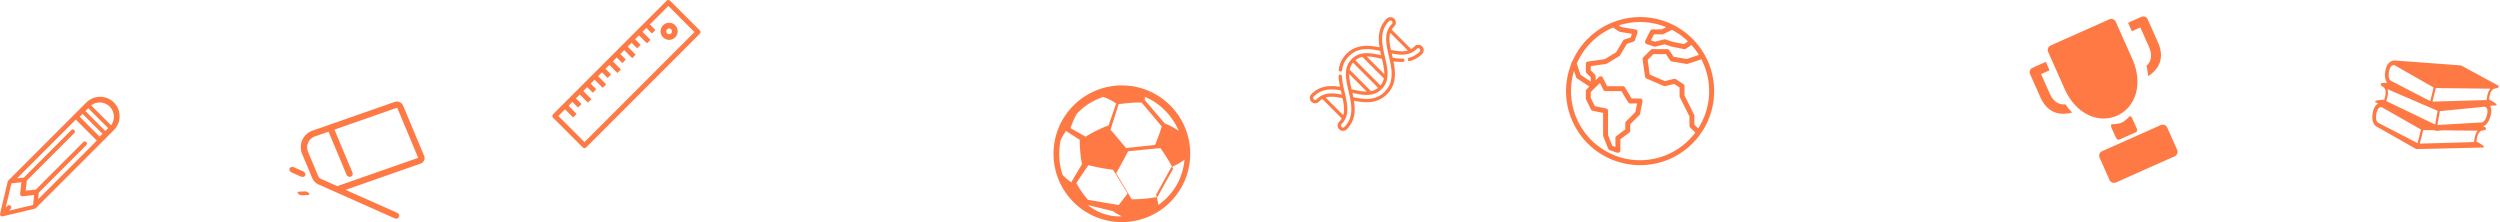 <svg xmlns="http://www.w3.org/2000/svg" width="439" height="39" viewBox="0 0 439 39">
    <g fill="#FF7945" fill-rule="nonzero">
        <path d="M374.42 20.773c-.143-.322-.381-.453-.528-.29 0 0-.69.762-1.325 1.044-.634.283-1.662.286-1.662.286-.22 0-.282.265-.139.587l.756 1.698c.144.322.416.517.606.432l2.965-1.32c.19-.084.227-.417.083-.739l-.756-1.698zM371.536 3.838a.86.86 0 0 0-1.133-.442l-10.314 4.592a.86.86 0 0 0-.43 1.138l2.903 6.518c.908 2.04 2.335 3.63 4.018 4.477 1.694.852 3.531.919 5.174.187 1.643-.731 2.823-2.141 3.323-3.97.496-1.817.27-3.942-.639-5.982l-2.902-6.518zM362.706 18.323c-1.271.113-2.17-.537-2.818-1.995l-1.476-3.315 1.49-.664-.66-1.485-2.297 1.023c-.445.198-.658.691-.475 1.101l1.806 4.058c1.102 2.475 3.061 3.41 5.585 2.708a9.23 9.23 0 0 1-1.155-1.43zM369.123 26.555a.86.86 0 0 0-.43 1.137l1.738 3.904a.86.86 0 0 0 1.133.44l10.313-4.591a.86.86 0 0 0 .43-1.137l-1.738-3.904a.86.86 0 0 0-1.133-.44l-10.313 4.591zM375.988 2.978L373.69 4l.66 1.485 1.492-.664 1.476 3.315c.649 1.458.531 2.56-.403 3.43.16.605.256 1.213.29 1.815 2.21-1.406 2.827-3.487 1.724-5.962l-1.806-4.058c-.183-.41-.691-.582-1.136-.383zM288.005 3c-5.202 0-9.903 3.1-11.95 7.883l-.163.054.063.188c-2.695 6.65.509 14.227 7.157 16.923 1.553.63 3.213.953 4.889.952 7.178.001 12.998-5.818 12.999-12.998C301.001 8.822 295.183 3 288.005 3zM298.2 22.554l-.668-.667v-1.554a.433.433 0 0 0-.043-.193l-1.69-3.376v-1.63a.433.433 0 0 0-.193-.361l-1.3-.867a.433.433 0 0 0-.346-.06l-1.592.398-2.673-1.147-.368-2.578 1.02-1.019h2.188l.736 1.107c.067.1.171.167.29.187l2.599.433a.43.43 0 0 0 .208-.016l2.394-.798a12.092 12.092 0 0 1-.562 12.141zM296.413 7.27l-.705.47-1.964-.393-1.274-.424a.425.425 0 0 0-.242-.01l-1.61.403-.707-.236.524-1.047h1.465a.433.433 0 0 0 .194-.045l1.499-.75a12.175 12.175 0 0 1 2.82 2.032zm-13.158-2.436l1.04.694a.433.433 0 0 0 .17.066l2.1.35-.206.614-1.094.365a.433.433 0 0 0-.234.188l-1.244 2.074-1.999 1.199-2.946.42a.433.433 0 0 0-.373.43v1.3c0 .114.046.224.127.306l.74.74v.744l-1.802-1.202-.654-1.962a12.202 12.202 0 0 1 6.375-6.326zm-1.233 14.208l-1.958-.392-.728-1.452v-1.019l1.614-1.614.598 1.195c.073.147.223.24.387.24h2.788l1.173 1.956c.079.13.22.21.372.21h1.204l-.303 1.52-1.64 1.641a.434.434 0 0 0-.128.306v1.084l-1.56 1.17a.433.433 0 0 0-.173.346V25.8l-.539-.179-.76-1.903v-4.25a.433.433 0 0 0-.347-.425zm-1.302 6.661a12.132 12.132 0 0 1-4.321-13.246l.36 1.08c.03.091.09.17.17.224l2.16 1.44-.493.493a.433.433 0 0 0-.127.306v1.3c0 .067.016.134.046.194l.866 1.733c.06.12.172.205.304.231l1.82.364V23.8c0 .055.01.11.03.16l.867 2.167c.047.119.144.21.265.25l1.3.434a.433.433 0 0 0 .568-.41v-1.951l1.56-1.17a.433.433 0 0 0 .173-.347v-1.12l1.606-1.607a.434.434 0 0 0 .118-.221l.433-2.167a.433.433 0 0 0-.424-.518h-1.488l-1.174-1.957a.433.433 0 0 0-.37-.21h-2.766l-.744-1.493a.433.433 0 0 0-.694-.113l-.563.56V13.4a.433.433 0 0 0-.127-.306l-.74-.74v-.745l2.662-.38a.435.435 0 0 0 .161-.058l2.167-1.3a.433.433 0 0 0 .148-.148l1.217-2.03 1.148-.382a.429.429 0 0 0 .274-.274l.433-1.3a.433.433 0 0 0-.34-.563l-2.507-.419-.44-.293a12.095 12.095 0 0 1 8.331.31l-.791.395h-1.631a.433.433 0 0 0-.39.24l-.866 1.733a.433.433 0 0 0 .25.604l1.3.433c.078.027.162.03.242.01l1.61-.403 1.18.393c.018.007.035.011.053.014l2.166.434a.43.43 0 0 0 .325-.064l.986-.658c.486.54.922 1.123 1.304 1.741l-2.132.711-2.308-.385-.762-1.144a.433.433 0 0 0-.359-.193h-2.599a.433.433 0 0 0-.306.127l-1.3 1.3a.433.433 0 0 0-.123.368l.434 3.034c.021.15.12.277.26.336l3.032 1.3a.428.428 0 0 0 .276.022l1.547-.387.946.632v1.502c-.001.067.014.133.043.193l1.69 3.376v1.63c0 .116.045.226.127.307l.906.907c-4.02 5.359-11.622 6.444-16.98 2.423zM192.485 15.878a11.93 11.93 0 0 0-3.97 2.636A11.964 11.964 0 0 0 185 27a11.958 11.958 0 0 0 3.515 8.485A11.949 11.949 0 0 0 197 39a11.966 11.966 0 0 0 8.485-3.515A11.957 11.957 0 0 0 209 27a11.97 11.97 0 0 0-3.514-8.486A11.966 11.966 0 0 0 197 15c-1.56 0-3.078.295-4.516.878zm-4.486 16.048a7.51 7.51 0 0 1-1.417-1.23 11.775 11.775 0 0 1-.327-6.097c.201-.428.43-.839.688-1.233.08-.121.154-.248.24-.366l2.424 1.55v.065a21.733 21.733 0 0 0 .39 4.185c0 .006.002.01.003.016L188.12 32a1.456 1.456 0 0 1-.121-.074zm7.58 5.247c.46.321.934.592 1.421.813-2.067.122-4.155-.54-6-1.986l4.474 1.089c.034.03.069.059.105.084zm.848-1.173l-5.378-.912a15.975 15.975 0 0 1-1.682-2.317c-.124-.209-.262-.412-.367-.63L191.107 29l.157.038c1.318.335 2.66.573 4.01.76.079.01.145.02.2.026L198 33.976a92.376 92.376 0 0 1-1.334 1.744 5.026 5.026 0 0 1-.239.28zm8.327-1.12a11.06 11.06 0 0 1-1.35 1.12 9.739 9.739 0 0 0-.404-1.79l2.677-4.855a12.608 12.608 0 0 0 2.11-1.156A.932.932 0 0 0 208 28a10.716 10.716 0 0 1-3.246 6.88zm.932-5.838c.105.195.21.392.314.59l-2.74 4.943-.046.008c-1.481.268-2.974.41-4.48.417L196 30.429c.426-.764.847-1.531 1.265-2.299.284-.52.563-1.044.842-1.568l5.659-.562c.693.983 1.35 1.987 1.92 3.042zm-2.067-5.653c-.249.69-.515 1.375-.78 2.06l-5.112.551a4.347 4.347 0 0 0-.191-.248c-.604-.718-1.211-1.431-1.818-2.147l.017-.02-.735-.77 1.423-4.501c.098-.028.197-.05.297-.062.773-.082 1.548-.176 2.324-.223a10.76 10.76 0 0 1 1.435-.008L204 22.19c-.121.402-.24.805-.38 1.2zm1.095-3.843A11.625 11.625 0 0 1 207 23a11.19 11.19 0 0 0-2.13-1.194 6.23 6.23 0 0 0-.357-.138L201 17.538a5.05 5.05 0 0 0 .043-.538 11.09 11.09 0 0 1 3.671 2.546zm-10.939-2.508c.014.01.02.018.028.02.794.263 1.516.65 2.197 1.11l-1.332 3.848a.147.147 0 0 0-.02.006c-.273.108-.55.205-.82.322-1.105.482-2.183 1.016-3.199 1.656L188 22.508a.734.734 0 0 1 .046-.23c.176-.45.35-.904.55-1.346.154-.34.329-.67.52-.99A11.06 11.06 0 0 1 193.8 17a.731.731 0 0 0-.025.037zM122.873 5.327l-5.2-5.2a.433.433 0 0 0-.613 0L97.127 20.06a.433.433 0 0 0 0 .613l5.2 5.2a.432.432 0 0 0 .613 0L122.873 5.94a.432.432 0 0 0 0-.613zm-20.24 19.627l-4.587-4.588 19.32-19.32 4.588 4.588-19.32 19.32z"/>
        <path d="M117.5 4c-.827 0-1.5.673-1.5 1.5s.673 1.5 1.5 1.5 1.5-.673 1.5-1.5-.673-1.5-1.5-1.5zm0 2a.5.5 0 1 1 .001-1.001A.5.5 0 0 1 117.5 6zM113.18 4.58l.612-.614 1.298 1.3-.612.614zM111.883 5.88l.611-.613L114.224 7l-.611.613zM110.585 7.18l.612-.613 1.298 1.3-.612.614zM109.288 8.48l.611-.613 1.73 1.735-.611.613zM107.99 9.781l.612-.613 1.298 1.3-.612.614zM106.693 11.082l.611-.614 1.73 1.735-.611.613zM105.395 12.382l.612-.613 1.297 1.3-.611.613zM104.098 13.683l.611-.613 1.73 1.734-.611.614zM102.8 14.984l.612-.613 1.297 1.3-.611.614zM101.503 16.285l.611-.613 1.73 1.734-.611.613zM100.206 17.586l.612-.613 1.297 1.3-.611.613zM98.907 18.886l.612-.613 1.73 1.734-.612.613z"/>
        <g>
            <path d="M53.203 30.078l-1.544-.688c-.33-.147-.69-.061-.802.19-.112.253.065.577.395.724l1.544.688c.33.147.69.061.802-.19.112-.253-.065-.577-.395-.724zM54.237 33.906a.93.93 0 0 0-.675-.3l-1.066.047c-.228.01-.296.161-.15.338a.851.851 0 0 0 .306.22.851.851 0 0 0 .369.08l1.066-.047c.228-.01.295-.162.15-.338zM69.755 37.375l-9.07-4.038L73.86 28.73c.573-.2.848-.818.613-1.378l-3.69-8.81a1.185 1.185 0 0 0-1.463-.652l-14.412 5.04a3.087 3.087 0 0 0-1.83 1.661 3.087 3.087 0 0 0-.01 2.471l1.777 4.242c.198.474.574.854 1.058 1.07l13.418 5.974c.286.127.614.012.734-.257s-.015-.59-.3-.717zM56.336 31.4a.872.872 0 0 1-.453-.458L54.106 26.7a2.048 2.048 0 0 1 1.227-2.755l2.357-.824 3.171 7.571c.059.14.17.247.303.306.132.059.286.07.429.02a.511.511 0 0 0 .307-.689l-3.172-7.571 11.017-3.852 3.69 8.81-14.213 4.97-2.886-1.286z"/>
        </g>
        <g>
            <path d="M20 18a3.426 3.426 0 0 0-4.838 0L1.455 31.707c-.007.006-.01.014-.016.02l-.022.03a.37.37 0 0 0-.048.09c-.003.01-.008.02-.01.03l-.005.01L.01 37.532a.377.377 0 0 0-.008.077L0 37.623a.378.378 0 0 0 .036.153.38.38 0 0 0 .075.113.383.383 0 0 0 .356.1l5.645-1.343c.01-.002.019-.008.029-.011a.351.351 0 0 0 .114-.062c.009-.007.018-.012.027-.02l.01-.008L20 22.838A3.425 3.425 0 0 0 20 18zm-.73.73c.89.891.965 2.29.232 3.27L16 18.498a2.507 2.507 0 0 1 3.27.233zM17.5 24L14 20.5l.5-.5 3.5 3.5-.5.5zM1.86 36.14a.395.395 0 0 0-.56 0l-.3.3 1.01-4.246L3.76 32l-.224 2.027c-.002.015.004.03.004.044 0 .015-.006.028-.004.043.001.013.008.024.01.037a.402.402 0 0 0 .098.187.397.397 0 0 0 .198.112c.015.004.028.012.043.014a.389.389 0 0 0 .043.003h.001c.015 0 .03-.001.044-.003L6 34.24l-.194 1.75L1.56 37l.3-.3a.396.396 0 0 0 0-.56zm4.96-2.326l8.336-8.336a.372.372 0 1 0-.527-.527l-8.336 8.337-1.778.197.197-1.778 8.337-8.336a.372.372 0 1 0-.527-.527L4.186 31.18 3 31.312 13.312 21 17 24.688 6.688 35l.132-1.186zM18.5 23L15 19.5l.5-.5 3.5 3.5-.5.5z"/>
        </g>
        <g>
            <path d="M248.395 8.144c-.192.192-.391.347-.601.471l-3.41-3.41c.125-.21.28-.409.472-.6a.941.941 0 0 0-1.33-1.33c-1.526 1.526-1.548 3.37-1.281 5.036-1.939-.4-4.082-.57-5.793 1.141a4.627 4.627 0 0 0-1.359 2.777.293.293 0 0 0 .582.076 4.06 4.06 0 0 1 1.192-2.438c1.576-1.576 3.568-1.35 5.49-.932.058.287.109.512.165.76-1.91-.435-3.761-.742-5.157.674-3.12 3.124 2.181 8.454-1.306 11.941a.354.354 0 0 1-.5-.5c2.212-2.211.236-5.388.081-8.43a.293.293 0 0 0-.586.03c.032.631.14 1.264.257 1.835-1.665-.267-3.51-.245-5.035 1.281a.94.94 0 1 0 1.33 1.33c.191-.192.39-.347.6-.471l3.41 3.41c-.124.21-.28.409-.471.6a.941.941 0 0 0 1.33 1.33c1.525-1.526 1.547-3.37 1.28-5.036 2.213.456 4.19.461 5.793-1.141 1.71-1.711 1.54-3.855 1.14-5.793a8.898 8.898 0 0 0 1.68.124.294.294 0 0 0-.02-.586c-.525.016-1.1-.033-1.794-.156-.056-.247-.111-.48-.173-.749 1.627.328 3.176.424 4.429-.829a.354.354 0 0 1 .5.5 4.011 4.011 0 0 1-1.895 1.09.293.293 0 1 0 .144.568 4.582 4.582 0 0 0 2.166-1.243.934.934 0 0 0 .275-.665c0-.835-1.016-1.254-1.605-.665zm-17.204 9.297a.353.353 0 1 1-.5-.5c.95-.95 2.064-1.236 3.171-1.236.536 0 1.07.067 1.584.158.056.246.113.488.174.75-1.628-.329-3.177-.425-4.43.828zm1.591-.31c.797-.244 1.749-.15 2.978.11.26 1.229.354 2.18.109 2.977l-3.087-3.087zm4.55-1.462c-.224-.966-.422-1.867-.414-2.682l3.095 3.095c-.815.009-1.716-.19-2.682-.413zm3.434.336l-3.77-3.77c.093-.446.277-.859.588-1.236l4.417 4.417c-.377.312-.79.496-1.235.589zm1.65-1.004l-4.417-4.417a2.8 2.8 0 0 1 1.235-.589l3.77 3.77a2.8 2.8 0 0 1-.588 1.236zm.253-4.67c.224.966.422 1.867.413 2.682l-3.095-3.095c.815-.009 1.716.19 2.682.413zm.464 5.802c-1.576 1.576-3.567 1.35-5.49.932a27.849 27.849 0 0 0-.165-.76c1.935.44 3.748.735 5.155-.672 3.099-3.099-2.16-8.476 1.308-11.943a.354.354 0 0 1 .5.5c-3.117 3.116 2.178 8.457-1.308 11.943zm1.108-7.374c-.26-1.229-.354-2.181-.11-2.977l3.087 3.087c-.796.244-1.748.15-2.977-.11z"/>
        </g>
        <g>
            <path d="M437.085 17.477c.046-.627.257-1.679.912-1.908.012-.004.022-.012.033-.018.505-.047.878-.185.68-.52l-6.558-3.544-11.653-.87s-1.335-.095-1.637 1.897c-.165 1.083.067 1.682.313 2.005l-.987.076c-.318.224-.034.502.409.75.007.01.013.022.022.03.505.476.27 1.524.057 2.115-2.205.135-1.497.482-1.497.482l.434.205c-.382.215-.815.684-.972 1.716-.302 1.991.735 2.353.735 2.353l6.911 3.927 11.75-.267s.787-.03-1.173-1.049c.046-.626.257-1.678.913-1.909.012-.004.022-.011.033-.017.505-.048.877-.186.679-.52l-.456-.247c.365-.121.958-.517 1.31-1.796.242-.88.115-1.453-.096-1.819l1.01-.023s.787-.029-1.172-1.049zm-9.352-2.014l1.961.023 6.629.076.987.011c-.417.476-.562 1.22-.613 1.705-.012.11-.02.211-.024.288l-1.09.032-8.438.242.588-2.377zm-8.488.196l.907.392 5.845 2.523.51.22 1.532.66-.43 2.411-7.822-3.756-.77-.37a5.77 5.77 0 0 0 .095-.273c.15-.464.32-1.202.133-1.807zm.275-3.104c.1-.526.276-.884.51-1.035a.521.521 0 0 1 .399-.07c.052.01.088.026.091.026l4.55 2.59 2.27 1.293-.592 2.394-6.433-3.321-.34-.176a.228.228 0 0 0-.043-.016c-.028-.008-.69-.212-.412-1.685zm5.007 12.578l-6.772-3.497a.224.224 0 0 0-.044-.016c-.028-.008-.69-.212-.412-1.685.1-.526.276-.884.51-1.035.149-.097.3-.092.399-.07.052.01.089.025.091.026l6.82 3.883-.592 2.394zm9.95-.475c-.012.11-.02.211-.024.288l-9.53.275.589-2.378 2.02.023.271.129 1.145-.112 5.154.059.988.01c-.418.477-.563 1.22-.614 1.706zm1.19-3.148a.182.182 0 0 0-.05-.003l-.723.042-6.886.398.433-2.428 2.28-.226 5.518-.546c.001 0 .285-.002.442.238.152.234.167.632.045 1.153-.346 1.459-1.034 1.376-1.06 1.372z"/>
        </g>
    </g>
</svg>
